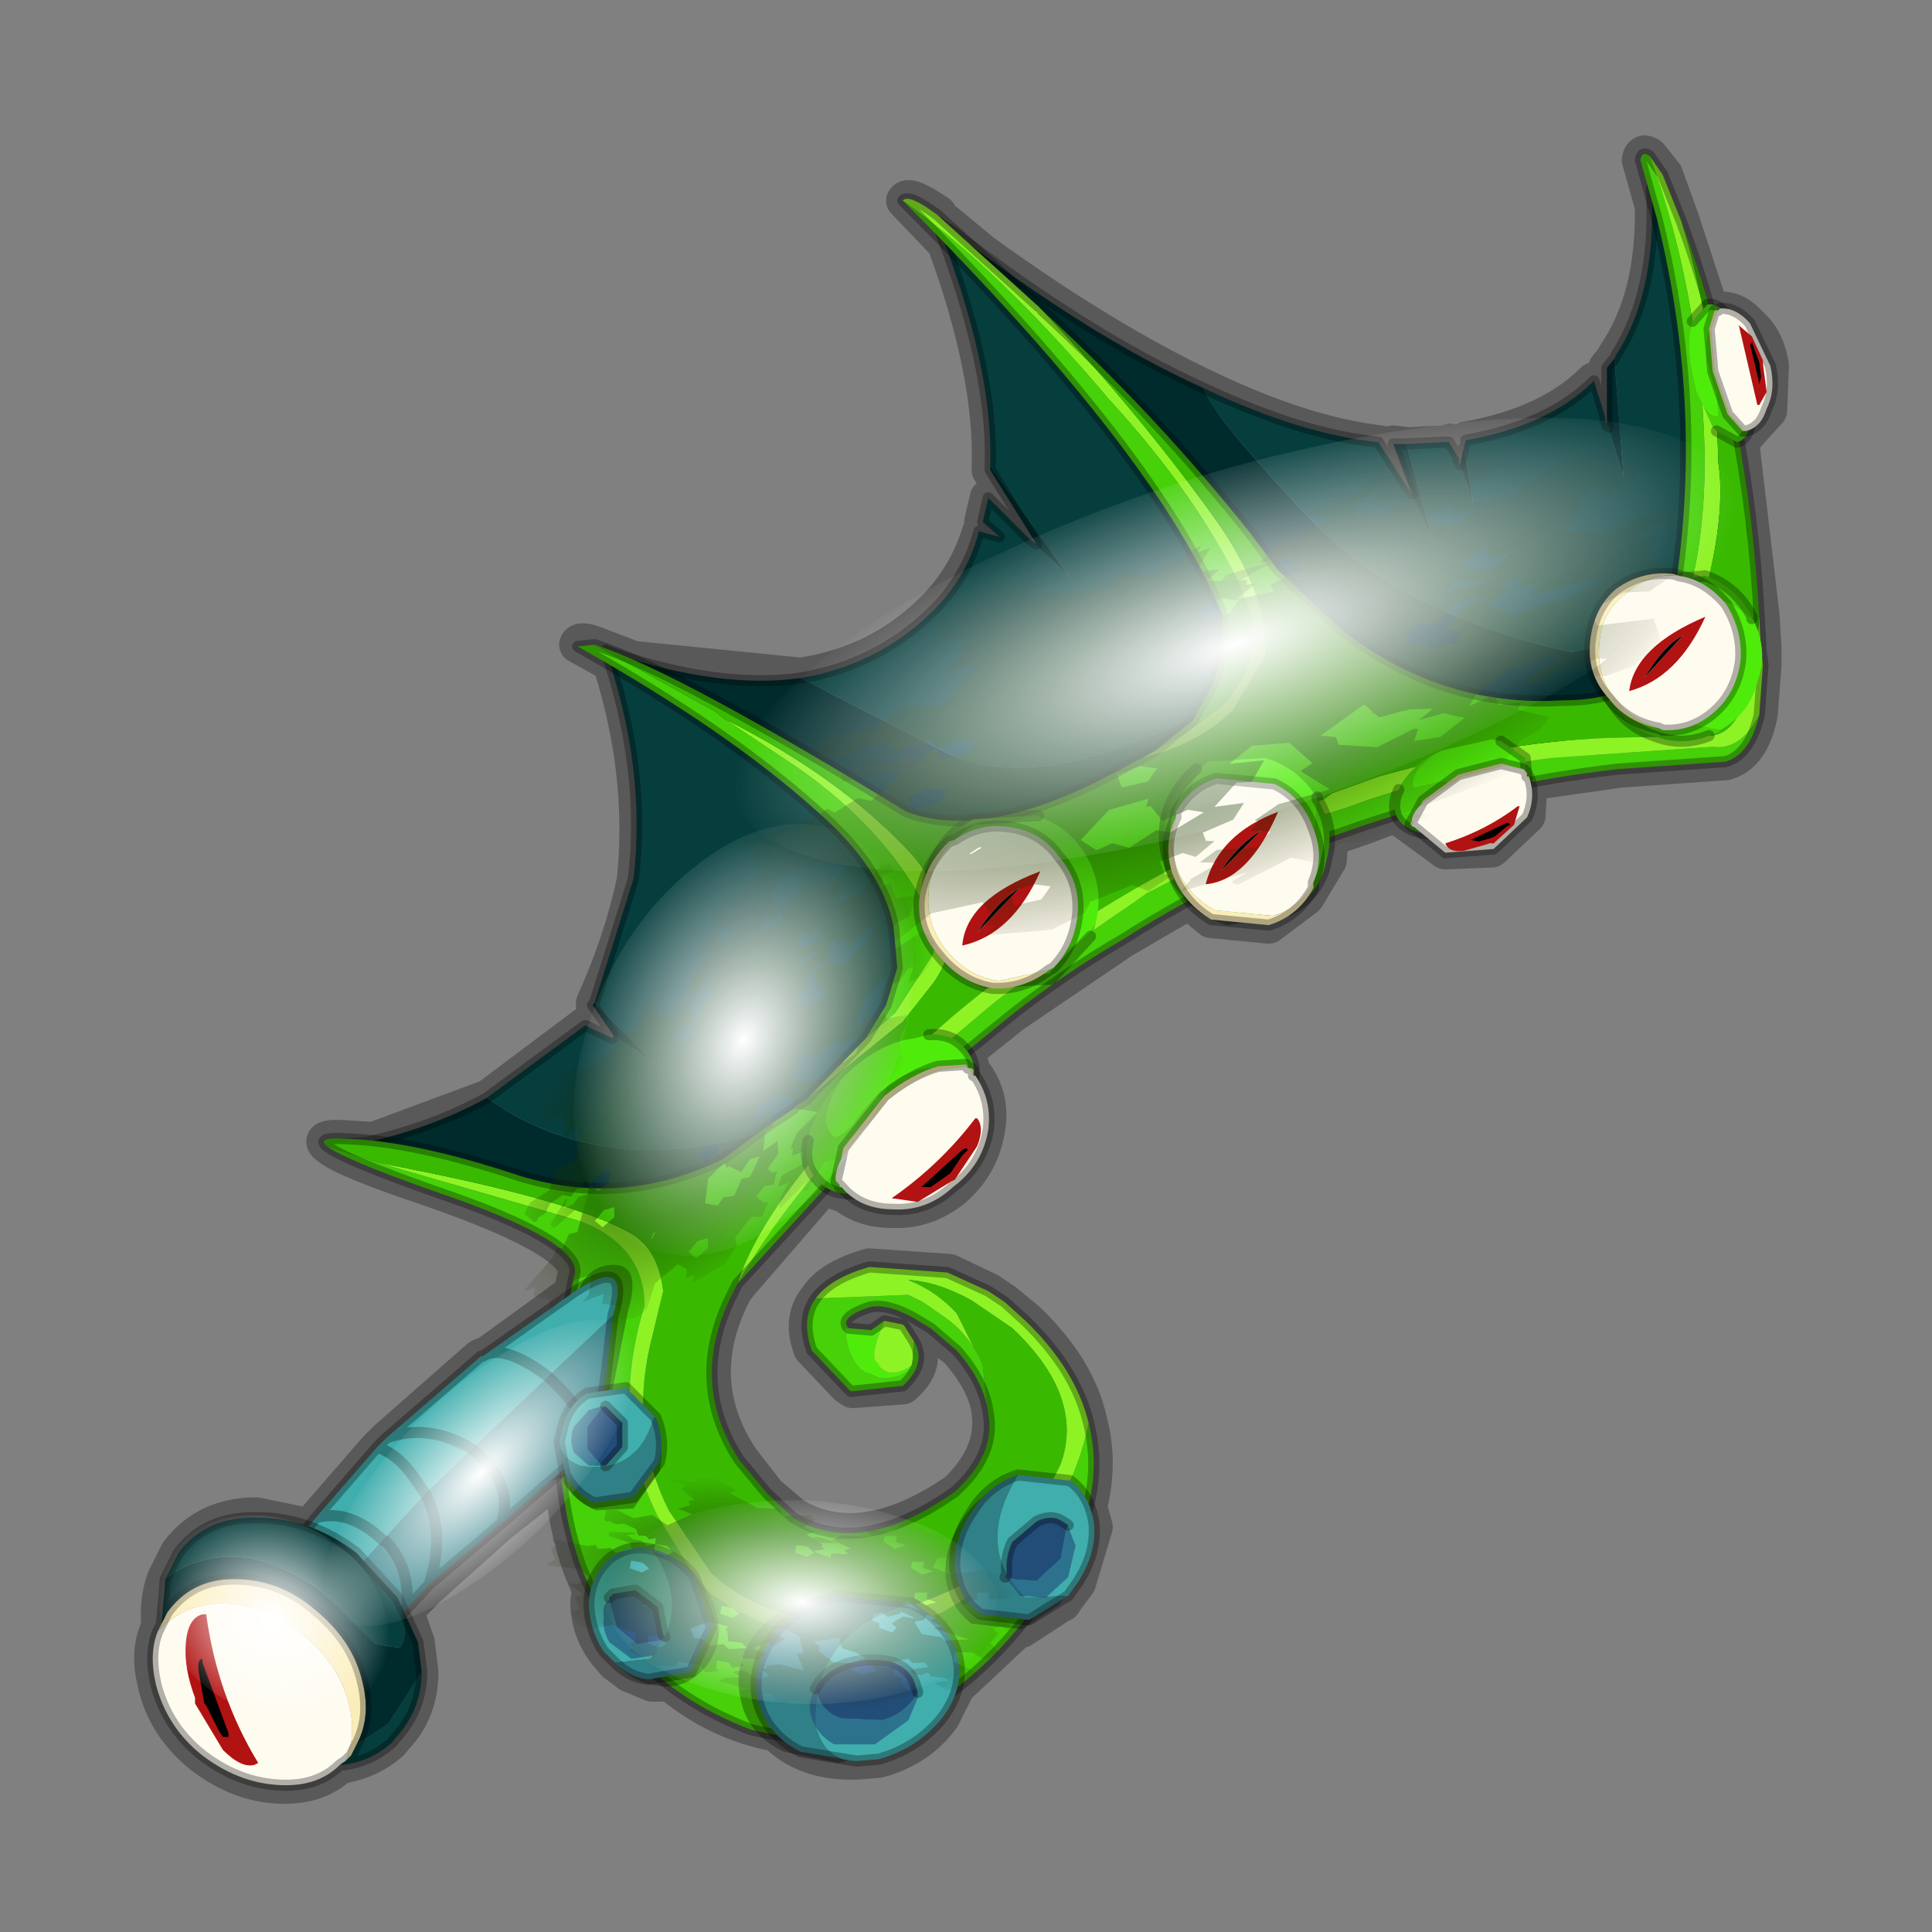 <?xml version="1.0" encoding="UTF-8" standalone="no"?>
<svg xmlns:xlink="http://www.w3.org/1999/xlink" height="520.0px" width="520.0px" xmlns="http://www.w3.org/2000/svg">
  <rect width="100%" height="100%" fill="#808080" stroke="none"/>
  <g transform="matrix(10.0, 0.0, 0.0, 10.0, 0.0, 0.0)">
    <use height="52.0" transform="matrix(1.0, 0.0, 0.0, 1.0, 0.0, 0.0)" width="52.0" xlink:href="#shape0"/>
    <use height="78.5" transform="matrix(0.334, -0.123, 0.045, 0.121, 18.346, 18.744)" width="75.15" xlink:href="#sprite0"/>
    <use height="78.5" transform="matrix(0.129, -0.155, 0.073, 0.06, 11.668, 32.777)" width="75.15" xlink:href="#sprite0"/>
    <use height="78.5" transform="matrix(0.166, 0.029, -0.012, 0.072, 15.199, 39.033)" width="75.15" xlink:href="#sprite0"/>
    <use height="136.85" transform="matrix(0.18, -0.06, 0.021, 0.064, 18.457, 17.421)" width="148.25" xlink:href="#sprite1"/>
    <use height="136.85" transform="matrix(0.044, -0.071, 0.045, 0.04, 13.673, 30.517)" width="148.25" xlink:href="#sprite1"/>
    <use height="136.85" transform="matrix(0.054, -0.051, 0.018, 0.027, 7.719, 41.574)" width="148.25" xlink:href="#sprite1"/>
    <use height="136.85" transform="matrix(0.072, 0.002, -0.003, 0.04, 16.445, 40.237)" width="148.25" xlink:href="#sprite1"/>
    <use height="136.85" transform="matrix(0.042, 0.008, -0.003, 0.039, 4.461, 40.271)" width="148.25" xlink:href="#sprite1"/>
  </g>
  <defs>
    <g id="shape0" transform="matrix(1.0, 0.0, 0.0, 1.0, 0.0, 0.0)">
      <path d="M52.0 0.0 L52.0 52.0 0.0 52.0 0.0 0.0 52.0 0.0" fill="#795fa9" fill-opacity="0.0" fill-rule="evenodd" stroke="none"/>
      <path d="M44.8 4.7 L45.25 5.95 46.0 8.25 46.35 8.35 Q46.75 8.35 47.1 8.75 47.55 9.15 47.65 9.85 L47.6 11.05 47.1 11.6 46.85 11.9 47.4 16.6 47.45 17.45 47.45 17.9 47.35 19.2 Q47.15 20.3 46.45 20.5 L43.6 20.7 41.15 21.05 41.1 21.95 40.15 22.85 38.9 22.9 38.15 22.35 37.6 21.95 37.6 21.9 36.8 22.2 35.8 22.55 35.75 23.15 35.15 24.15 34.15 24.9 32.6 24.75 32.0 24.25 30.2 25.3 27.25 27.3 26.0 28.3 26.2 28.95 26.25 28.95 Q26.7 29.6 26.55 30.4 26.4 31.35 25.65 32.0 24.9 32.6 24.0 32.55 23.25 32.55 22.75 32.15 L22.15 31.95 19.9 34.55 19.75 34.75 Q18.5 37.15 19.95 39.3 L20.65 40.2 21.35 40.8 Q23.2 41.9 25.75 40.15 26.8 39.15 26.65 38.0 26.55 37.2 25.75 36.3 L25.05 35.8 24.55 35.45 Q23.8 35.05 23.35 35.2 22.65 35.45 22.8 35.7 L22.85 35.75 23.5 35.8 23.75 35.55 24.3 35.7 24.35 35.7 24.6 36.05 Q25.0 36.7 24.3 37.3 L22.95 37.4 22.8 37.3 21.85 36.3 Q21.55 35.5 22.0 34.95 22.35 34.4 23.4 34.1 L25.55 34.25 26.6 34.75 27.05 35.05 27.65 35.55 Q29.0 36.85 29.3 38.25 29.6 39.35 29.3 40.55 L29.45 41.1 29.0 42.6 28.7 43.0 28.6 43.15 28.5 43.2 27.5 43.85 27.35 43.9 25.75 45.4 25.35 46.2 Q24.75 47.05 23.65 47.35 L23.05 47.4 22.9 47.4 Q21.65 47.4 20.9 46.65 19.3 46.35 18.05 45.3 L17.55 45.3 16.95 45.05 16.55 44.75 16.3 44.45 Q15.85 43.85 15.85 43.1 L15.9 42.8 15.65 42.2 Q15.25 41.1 15.15 39.8 L14.85 39.9 13.45 41.0 11.55 42.7 10.95 43.3 10.9 43.35 11.2 44.2 11.3 45.0 Q11.3 45.9 10.8 46.55 L10.5 46.9 Q10.0 47.35 9.25 47.5 L9.15 47.5 Q8.6 48.05 7.65 48.05 6.5 48.05 5.45 47.25 4.45 46.45 4.2 45.3 4.0 44.5 4.25 43.9 L4.3 43.7 Q4.25 43.05 4.45 42.5 L4.8 41.8 Q5.55 40.8 6.9 40.8 L8.35 41.1 8.5 40.9 10.15 39.0 10.4 38.75 12.9 36.55 13.0 36.5 13.0 36.55 15.2 34.95 15.4 34.8 15.5 34.35 Q15.8 33.45 11.65 32.0 9.25 31.2 8.85 30.85 8.5 30.6 9.3 30.65 L10.05 30.7 13.15 29.55 15.75 27.6 16.55 27.95 16.5 27.85 16.45 27.85 16.0 27.05 16.0 27.0 Q16.75 25.35 17.1 23.7 17.4 20.85 16.45 17.85 L15.55 17.35 Q15.6 17.2 16.0 17.35 L17.05 17.75 21.55 18.2 Q23.6 17.9 25.05 16.5 26.0 15.6 26.4 14.3 L26.9 14.4 26.45 14.05 26.6 13.4 27.9 14.6 26.65 12.65 26.65 12.6 Q26.75 10.1 25.45 6.55 L24.35 5.4 Q24.45 5.2 25.25 5.75 L25.3 5.85 26.45 6.8 Q29.7 9.15 32.45 10.45 35.05 11.7 37.15 11.95 L38.05 13.35 37.5 11.95 37.9 12.0 38.85 11.95 39.05 11.9 39.25 12.4 39.3 12.45 39.45 11.85 Q41.7 11.45 42.9 10.25 L43.2 11.25 43.3 11.45 43.25 9.9 43.45 9.65 43.5 9.55 Q44.55 8.0 44.5 5.55 L44.15 4.3 Q44.2 4.05 44.4 4.2 L44.8 4.7 Z" fill="none" stroke="#000000" stroke-linecap="round" stroke-linejoin="round" stroke-opacity="0.302" stroke-width="1.0"/>
      <path d="M43.3 11.5 L43.25 11.45 43.25 9.9 43.45 9.65 43.7 12.85 43.3 11.55 43.3 11.5 M46.55 16.65 Q46.3 18.45 45.25 19.0 L29.65 23.7 Q27.2 25.55 24.95 27.7 L25.95 24.0 16.55 17.6 Q19.4 18.55 21.55 18.25 L25.55 20.3 Q28.4 21.6 34.0 18.25 L32.45 13.35 25.6 6.2 Q29.3 9.05 32.4 10.45 32.6 11.15 35.2 13.9 37.7 16.55 42.3 17.55 L46.55 16.65 M23.3 29.25 Q21.65 30.85 20.1 32.6 18.4 33.85 16.55 33.3 L9.05 30.8 9.85 30.75 Q11.65 30.35 13.1 29.55 17.3 32.5 23.3 29.25 M16.5 27.85 L15.95 27.05 16.0 27.0 17.65 28.65 16.5 27.85 M27.7 14.5 L27.9 14.65 26.65 12.65 26.65 12.55 28.8 15.55 27.7 14.5 M38.0 13.3 L37.5 11.95 37.85 11.95 38.55 14.5 38.0 13.35 38.0 13.3 M39.25 12.4 L39.3 12.5 39.4 12.05 39.65 13.5 39.25 12.4" fill="#002b2c" fill-rule="evenodd" stroke="none"/>
      <path d="M39.45 11.85 Q41.7 11.45 42.9 10.25 L43.2 11.2 43.2 11.3 43.3 11.5 43.3 11.55 43.7 12.85 43.45 9.65 43.5 9.55 Q44.6 7.85 44.45 5.05 46.7 10.55 46.55 16.4 L46.55 16.65 42.3 17.55 Q37.7 16.55 35.2 13.9 32.6 11.15 32.4 10.45 35.05 11.7 37.1 11.9 L38.0 13.3 38.0 13.35 38.55 14.5 37.85 11.95 38.85 11.9 39.0 11.9 39.3 12.4 39.25 12.4 39.65 13.5 39.4 12.05 39.45 11.85 M24.95 27.7 L23.6 28.95 23.3 29.25 Q17.3 32.5 13.1 29.55 L15.75 27.6 16.5 27.95 16.5 27.85 17.65 28.65 16.0 27.0 17.05 23.65 Q17.4 20.7 16.3 17.5 L16.55 17.6 25.95 24.0 24.95 27.7 M21.55 18.25 Q23.6 17.9 25.05 16.5 26.0 15.6 26.35 14.3 L26.9 14.45 26.45 14.05 26.6 13.4 27.7 14.5 28.8 15.55 26.65 12.55 Q26.75 9.9 25.2 5.95 L25.6 6.2 32.45 13.35 34.0 18.25 Q28.4 21.6 25.55 20.3 L21.55 18.25" fill="#063e3d" fill-rule="evenodd" stroke="none"/>
      <path d="M39.45 11.85 Q41.7 11.45 42.9 10.25 L43.2 11.2 M43.2 11.3 L43.3 11.5 43.25 11.45 43.25 9.9 43.45 9.65 M43.5 9.55 Q44.6 7.85 44.45 5.05 46.7 10.55 46.55 16.4 L46.55 16.65 Q46.3 18.45 45.25 19.0 L29.65 23.7 Q27.2 25.55 24.95 27.7 L23.6 28.95 23.3 29.25 Q21.65 30.85 20.1 32.6 18.4 33.85 16.55 33.3 L9.05 30.8 9.85 30.75 Q11.65 30.35 13.1 29.55 L15.75 27.6 16.5 27.95 16.5 27.85 15.95 27.05 16.0 27.0 17.05 23.65 Q17.4 20.7 16.3 17.5 L16.55 17.6 Q19.4 18.55 21.55 18.25 23.6 17.9 25.05 16.5 26.0 15.6 26.35 14.3 L26.9 14.45 26.45 14.05 26.6 13.4 27.7 14.5 27.9 14.65 26.65 12.65 26.65 12.55 Q26.75 9.9 25.2 5.95 L25.6 6.2 Q29.3 9.05 32.4 10.45 35.05 11.7 37.1 11.9 L38.0 13.3 37.5 11.95 37.85 11.95 38.85 11.9 39.0 11.9 39.3 12.4 39.25 12.4 39.3 12.5 39.4 12.05" fill="none" stroke="#000000" stroke-linecap="round" stroke-linejoin="round" stroke-opacity="0.302" stroke-width="0.3"/>
      <path d="M16.0 17.35 L19.25 19.15 19.5 19.35 21.45 20.65 Q23.9 22.35 25.0 24.6 25.3 25.1 25.1 25.7 L24.1 27.25 23.3 27.95 23.85 27.05 24.15 26.05 24.05 24.95 Q23.75 23.35 21.95 21.8 19.55 19.65 15.55 17.4 L16.0 17.35 M8.8 30.85 L10.2 31.3 15.55 32.85 Q17.35 33.5 17.35 35.15 16.4 38.2 17.7 40.8 L18.75 42.5 18.9 42.7 Q21.5 44.9 25.35 43.4 28.65 41.55 29.3 38.3 29.75 40.05 28.75 41.9 25.2 47.8 20.2 46.55 18.25 45.8 17.1 44.5 16.15 43.5 15.65 42.2 15.1 40.7 15.05 38.85 15.0 36.6 15.45 34.35 15.8 33.45 11.65 32.05 9.25 31.2 8.8 30.85 M26.45 36.75 L26.6 38.05 Q26.5 37.2 25.75 36.35 L25.05 35.75 24.55 35.45 Q23.8 35.05 23.35 35.2 22.65 35.45 22.8 35.7 L22.85 35.75 22.75 35.75 Q22.8 36.6 23.3 36.95 L23.35 36.95 23.7 37.1 Q24.35 37.1 24.55 36.75 L24.6 36.1 Q24.95 36.7 24.3 37.3 L22.9 37.45 22.8 37.35 21.85 36.35 Q21.55 35.5 21.95 34.95 L24.45 34.85 24.85 35.05 25.5 35.5 Q26.15 36.0 26.45 36.75 M47.35 19.25 Q47.1 20.3 46.45 20.5 L43.55 20.7 Q40.05 21.1 36.75 22.2 L35.45 22.65 Q32.7 23.7 30.2 25.3 28.65 26.2 27.25 27.3 L25.65 28.6 23.25 30.85 19.85 34.55 Q21.7 31.35 25.25 28.25 L26.8 26.95 Q28.5 25.65 30.5 24.3 L30.85 24.05 Q33.2 22.8 35.55 21.95 L36.2 21.75 Q38.95 20.75 41.75 20.4 L46.1 20.1 Q46.85 20.2 47.35 19.25 M44.75 17.5 L44.95 16.65 Q45.95 11.35 44.6 5.9 L44.15 4.3 Q44.2 4.05 44.4 4.2 45.35 6.75 45.7 9.7 46.0 12.2 45.8 14.05 45.65 15.65 45.15 16.75 L44.75 17.5 M24.3 5.4 Q26.9 7.25 29.85 10.75 32.1 13.2 33.3 15.6 L33.6 16.35 Q34.05 17.7 32.95 18.95 L31.95 19.7 31.1 20.2 32.1 19.4 32.55 18.6 Q33.0 17.75 32.9 16.65 L32.9 16.55 Q31.2 12.3 24.3 5.4" fill="#46d109" fill-rule="evenodd" stroke="none"/>
      <path d="M24.55 36.75 Q24.35 37.1 23.7 37.1 L23.35 36.95 23.3 36.95 Q22.8 36.6 22.75 35.75 L22.85 35.75 23.45 35.8 23.8 35.55 Q23.35 36.6 23.65 36.7 L23.65 36.75 Q23.95 37.15 24.55 36.75" fill="#4fec0b" fill-rule="evenodd" stroke="none"/>
      <path d="M45.25 5.95 Q46.15 8.8 46.25 12.45 46.5 14.1 45.6 17.0 L45.55 17.05 Q44.95 18.2 44.05 18.35 L44.5 17.95 44.75 17.5 45.15 16.75 Q45.65 15.65 45.8 14.05 46.0 12.2 45.7 9.7 45.35 6.75 44.4 4.2 L44.75 4.7 45.25 5.95 M28.05 8.35 Q30.7 11.15 32.8 14.1 34.2 16.15 34.05 17.65 L33.2 19.1 Q32.25 20.05 30.75 20.4 L31.1 20.2 31.95 19.7 32.95 18.95 Q34.05 17.7 33.6 16.35 L33.3 15.6 Q32.1 13.2 29.85 10.75 26.9 7.25 24.3 5.4 24.45 5.2 25.25 5.8 L25.3 5.85 27.95 8.25 28.05 8.35 M19.5 19.35 Q22.6 20.9 24.55 23.0 26.25 25.05 25.05 26.55 L24.3 27.5 21.7 29.6 23.3 27.95 24.1 27.25 25.1 25.7 Q25.3 25.1 25.0 24.6 23.9 22.35 21.45 20.65 L19.5 19.35 M10.2 31.3 Q15.25 32.25 16.9 33.15 17.7 33.55 17.85 34.75 L17.5 36.2 Q16.95 38.55 18.0 40.65 L19.15 42.35 Q21.75 44.65 25.8 42.7 27.8 41.05 28.55 39.4 29.2 37.6 27.25 35.75 L26.15 35.0 Q25.25 34.5 24.45 34.45 25.2 34.75 25.75 35.35 L26.45 36.75 Q26.15 36.0 25.5 35.5 L24.85 35.05 24.45 34.85 21.95 34.95 Q22.35 34.4 23.4 34.1 L25.5 34.25 26.6 34.75 27.05 35.05 27.6 35.55 Q28.95 36.85 29.3 38.3 28.65 41.55 25.35 43.4 21.5 44.9 18.9 42.7 L18.75 42.5 17.7 40.8 Q16.4 38.2 17.35 35.15 17.35 33.5 15.55 32.85 L10.2 31.3 M19.85 34.55 Q20.6 32.1 24.9 28.0 L25.7 27.3 Q30.15 23.6 35.65 21.5 L35.85 21.35 37.1 20.9 Q40.65 19.9 43.65 19.85 L46.05 19.8 Q46.9 19.75 47.25 17.8 L47.35 16.6 47.4 17.5 47.45 17.9 47.35 19.25 Q46.85 20.2 46.1 20.1 L41.75 20.4 Q38.95 20.75 36.2 21.75 L35.55 21.95 Q33.2 22.8 30.85 24.05 L30.5 24.3 Q28.5 25.65 26.8 26.95 L25.25 28.25 Q21.7 31.35 19.85 34.55 M24.6 36.1 L24.55 36.75 Q23.95 37.15 23.65 36.75 L23.65 36.7 Q23.35 36.6 23.8 35.55 L24.3 35.65 24.35 35.7 24.6 36.1" fill="#8df325" fill-rule="evenodd" stroke="none"/>
      <path d="M45.25 5.95 Q46.2 8.5 46.7 11.3 47.2 13.85 47.35 16.6 L47.25 17.8 Q46.9 19.75 46.05 19.8 L43.65 19.85 Q40.65 19.9 37.1 20.9 L35.85 21.35 35.65 21.5 Q30.15 23.6 25.7 27.3 L24.9 28.0 Q20.6 32.1 19.85 34.55 L19.75 34.75 Q18.5 37.15 19.9 39.3 L20.65 40.2 21.35 40.85 Q23.15 41.95 25.7 40.15 26.8 39.15 26.6 38.05 L26.45 36.75 25.75 35.35 Q25.2 34.75 24.45 34.45 25.25 34.5 26.15 35.0 L27.25 35.75 Q29.2 37.6 28.55 39.4 27.8 41.05 25.8 42.7 21.75 44.65 19.15 42.35 L18.0 40.65 Q16.95 38.55 17.5 36.2 L17.85 34.75 Q17.7 33.55 16.9 33.15 15.25 32.25 10.2 31.3 L8.8 30.85 Q8.5 30.6 9.3 30.65 11.15 30.7 14.0 31.65 16.8 32.5 19.45 31.2 L20.75 30.25 21.35 29.85 21.45 29.75 21.7 29.6 24.3 27.5 25.05 26.55 Q26.25 25.05 24.55 23.0 22.6 20.9 19.5 19.35 L19.25 19.15 16.0 17.35 Q18.2 18.05 24.4 21.85 26.65 22.7 30.45 20.55 L30.75 20.4 Q32.25 20.05 33.2 19.1 L34.05 17.65 Q34.2 16.15 32.8 14.1 30.7 11.15 28.05 8.35 31.15 11.2 33.65 14.35 L34.4 15.35 36.1 16.95 Q38.8 19.05 42.05 18.85 43.35 18.85 44.05 18.35 44.95 18.2 45.55 17.05 L45.6 17.0 Q46.5 14.1 46.25 12.45 46.15 8.8 45.25 5.95" fill="#39ba01" fill-rule="evenodd" stroke="none"/>
      <path d="M47.35 16.6 Q47.2 13.85 46.7 11.3 46.2 8.5 45.25 5.95 M44.05 18.35 Q43.35 18.85 42.05 18.85 38.8 19.05 36.1 16.95 L34.4 15.35 33.65 14.35 Q31.15 11.2 28.05 8.35 M30.75 20.4 L30.45 20.55 Q26.65 22.7 24.4 21.85 18.2 18.05 16.0 17.35 L15.55 17.4 Q19.55 19.65 21.95 21.8 23.75 23.35 24.05 24.95 L24.15 26.05 23.85 27.05 23.3 27.95 21.7 29.6 21.45 29.75 M21.35 29.85 L20.75 30.25 19.45 31.2 Q16.8 32.5 14.0 31.65 11.15 30.7 9.3 30.65 8.5 30.6 8.8 30.85 M26.6 38.05 Q26.8 39.15 25.7 40.15 23.15 41.95 21.35 40.85 L20.65 40.2 19.9 39.3 Q18.5 37.15 19.75 34.75 L19.85 34.55 M47.35 16.6 L47.4 17.5 47.45 17.9 47.35 19.25 Q47.1 20.3 46.45 20.5 L43.55 20.7 Q40.05 21.1 36.75 22.2 L35.45 22.65 Q32.7 23.7 30.2 25.3 28.65 26.2 27.25 27.3 L25.65 28.6 23.25 30.85 19.85 34.55 M44.75 17.5 L44.95 16.65 Q45.95 11.35 44.6 5.9 L44.15 4.3 Q44.2 4.05 44.4 4.2 L44.75 4.7 45.25 5.95 M44.05 18.35 L44.5 17.95 44.75 17.5 M24.3 5.4 Q24.45 5.2 25.25 5.8 L25.3 5.85 27.95 8.25 M31.1 20.2 L30.75 20.4 M31.1 20.2 L32.1 19.4 32.55 18.6 Q33.0 17.75 32.9 16.65 L32.9 16.55 Q31.2 12.3 24.3 5.4 M29.3 38.3 Q28.95 36.85 27.6 35.55 L27.05 35.05 26.6 34.75 25.5 34.25 23.4 34.1 Q22.35 34.4 21.95 34.95 21.55 35.5 21.85 36.35 L22.8 37.35 22.9 37.45 24.3 37.3 Q24.95 36.7 24.6 36.1 M29.3 38.3 Q29.75 40.05 28.75 41.9 25.2 47.8 20.2 46.55 18.25 45.8 17.1 44.5 16.15 43.5 15.65 42.2 15.1 40.7 15.05 38.85 15.0 36.6 15.45 34.35 15.8 33.45 11.65 32.05 9.25 31.2 8.8 30.85 M22.85 35.75 L22.8 35.7 Q22.65 35.45 23.35 35.2 23.8 35.05 24.55 35.45 L25.05 35.75 25.75 36.35 Q26.5 37.2 26.6 38.05 M22.85 35.75 L23.45 35.8 23.8 35.55 24.3 35.65 24.35 35.7 24.6 36.1" fill="none" stroke="#000000" stroke-linecap="round" stroke-linejoin="round" stroke-opacity="0.302" stroke-width="0.3"/>
      <path d="M28.5 43.2 L28.8 42.8 Q29.25 42.1 29.2 41.25 29.1 40.45 28.55 40.1 27.95 39.65 27.15 39.95 L27.15 39.9 Q26.4 40.15 25.9 40.9 25.4 41.65 25.45 42.45 25.55 43.25 26.15 43.7 L27.5 43.85 28.5 43.2" fill="#000000" fill-opacity="0.302" fill-rule="evenodd" stroke="none"/>
      <path d="M28.75 42.95 L29.0 42.6 Q29.5 41.85 29.45 41.05 29.35 40.25 28.8 39.85 L27.4 39.7 Q26.2 41.65 27.6 43.0 L28.75 42.95" fill="#40aead" fill-rule="evenodd" stroke="none"/>
      <path d="M27.4 39.7 Q26.6 39.95 26.15 40.7 25.65 41.45 25.7 42.2 25.8 43.05 26.4 43.45 L27.7 43.6 28.75 42.95 27.6 43.0 Q26.2 41.65 27.4 39.7" fill="#308087" fill-rule="evenodd" stroke="none"/>
      <path d="M27.4 39.7 Q26.6 39.95 26.15 40.7 25.65 41.45 25.7 42.2 25.8 43.05 26.4 43.45 L27.7 43.6 28.75 42.95 29.0 42.6 Q29.5 41.85 29.45 41.05 29.35 40.25 28.8 39.85 L27.4 39.7 Z" fill="none" stroke="#000000" stroke-linecap="round" stroke-linejoin="round" stroke-opacity="0.302" stroke-width="0.3"/>
      <path d="M28.75 41.1 L28.7 41.15 28.75 41.05 28.75 41.1" fill="#473d16" fill-opacity="0.651" fill-rule="evenodd" stroke="none"/>
      <path d="M28.75 41.05 L28.7 41.15 28.55 41.95 27.9 42.55 27.2 42.5 27.05 42.45 27.1 42.35 Q27.05 41.9 27.25 41.5 L27.9 40.95 Q28.3 40.75 28.6 40.95 L28.75 41.05" fill="#224d79" fill-rule="evenodd" stroke="none"/>
      <path d="M28.7 41.15 L28.75 41.1 28.95 41.6 28.75 42.45 28.15 43.0 27.45 42.95 27.05 42.45 27.2 42.5 27.9 42.55 28.55 41.95 28.7 41.15" fill="#224d79" fill-opacity="0.624" fill-rule="evenodd" stroke="none"/>
      <path d="M28.75 41.05 L28.6 40.95 Q28.3 40.75 27.9 40.95 L27.25 41.5 Q27.05 41.9 27.1 42.35 L27.05 42.45" fill="none" stroke="#000000" stroke-linecap="round" stroke-linejoin="round" stroke-opacity="0.302" stroke-width="0.3"/>
      <path d="M22.55 47.45 L23.2 47.3 Q24.25 47.1 24.9 46.2 25.5 45.4 25.3 44.5 25.05 43.6 24.15 43.15 L24.1 43.15 22.05 42.95 Q20.95 43.2 20.3 44.0 19.7 44.85 19.95 45.8 20.15 46.7 21.1 47.15 L22.55 47.45" fill="#000000" fill-opacity="0.302" fill-rule="evenodd" stroke="none"/>
      <path d="M23.05 47.4 L23.65 47.35 Q24.7 47.05 25.35 46.25 26.0 45.4 25.75 44.5 25.5 43.65 24.55 43.15 21.85 43.9 21.95 46.45 22.2 47.4 23.05 47.4" fill="#40aead" fill-rule="evenodd" stroke="none"/>
      <path d="M24.55 43.15 L22.55 42.95 Q21.4 43.25 20.8 44.05 20.2 44.9 20.4 45.8 20.65 46.7 21.55 47.15 L23.05 47.4 Q22.2 47.4 21.95 46.45 21.85 43.9 24.55 43.15" fill="#308087" fill-rule="evenodd" stroke="none"/>
      <path d="M24.55 43.15 L22.55 42.95 Q21.4 43.25 20.8 44.05 20.2 44.9 20.4 45.8 20.65 46.7 21.55 47.15 L23.05 47.4 23.65 47.35 Q24.7 47.05 25.35 46.25 26.0 45.4 25.75 44.5 25.5 43.65 24.55 43.15 Z" fill="none" stroke="#000000" stroke-linecap="round" stroke-linejoin="round" stroke-opacity="0.302" stroke-width="0.3"/>
      <path d="M24.7 45.7 L24.65 45.65 24.7 45.55 24.7 45.7" fill="#473d16" fill-opacity="0.651" fill-rule="evenodd" stroke="none"/>
      <path d="M24.7 45.55 L24.65 45.65 Q24.3 46.15 23.75 46.3 L22.65 46.25 Q22.15 46.1 22.0 45.6 L21.95 45.45 22.0 45.35 Q22.3 44.9 22.9 44.75 23.5 44.6 24.05 44.75 24.55 44.95 24.65 45.4 L24.7 45.55" fill="#224d79" fill-rule="evenodd" stroke="none"/>
      <path d="M24.65 45.65 L24.7 45.7 24.45 46.3 23.55 46.95 22.45 46.95 Q22.0 46.7 21.85 46.25 21.7 45.85 21.95 45.45 L22.0 45.6 Q22.15 46.1 22.65 46.25 L23.75 46.3 Q24.3 46.15 24.65 45.65" fill="#224d79" fill-opacity="0.624" fill-rule="evenodd" stroke="none"/>
      <path d="M24.7 45.55 L24.65 45.4 Q24.55 44.95 24.05 44.75 23.5 44.6 22.9 44.75 22.3 44.9 22.0 45.35 L21.95 45.45" fill="none" stroke="#000000" stroke-linecap="round" stroke-linejoin="round" stroke-opacity="0.302" stroke-width="0.3"/>
      <path d="M16.7 44.9 L16.5 44.6 Q16.05 44.0 16.05 43.25 16.1 42.55 16.6 42.1 17.1 41.7 17.75 41.85 L17.75 41.8 Q18.45 41.95 18.9 42.6 19.35 43.2 19.35 43.95 19.3 44.65 18.75 45.1 18.25 45.5 17.6 45.35 17.15 45.3 16.7 44.9" fill="#000000" fill-opacity="0.302" fill-rule="evenodd" stroke="none"/>
      <path d="M16.55 44.75 L16.25 44.45 Q15.85 43.85 15.85 43.1 15.9 42.4 16.4 41.95 16.9 41.55 17.55 41.7 18.65 43.3 17.5 44.65 L16.55 44.75" fill="#40aead" fill-rule="evenodd" stroke="none"/>
      <path d="M17.55 41.7 Q18.25 41.85 18.7 42.45 L19.15 43.8 18.6 45.0 17.45 45.2 Q16.95 45.15 16.55 44.75 L17.5 44.65 Q18.65 43.3 17.55 41.7" fill="#308087" fill-rule="evenodd" stroke="none"/>
      <path d="M17.55 41.7 Q18.25 41.85 18.7 42.45 L19.15 43.8 18.6 45.0 17.45 45.2 Q16.95 45.15 16.55 44.75 L16.25 44.45 Q15.85 43.85 15.85 43.1 15.9 42.4 16.4 41.95 16.9 41.55 17.55 41.7 Z" fill="none" stroke="#000000" stroke-linecap="round" stroke-linejoin="round" stroke-opacity="0.302" stroke-width="0.3"/>
      <path d="M16.4 43.0 L16.4 43.05 16.4 43.0" fill="#473d16" fill-opacity="0.651" fill-rule="evenodd" stroke="none"/>
      <path d="M16.4 43.0 L16.4 43.05 16.6 43.8 17.15 44.25 17.8 44.15 17.9 44.05 17.85 44.0 17.7 43.25 17.1 42.8 16.5 42.9 16.4 43.0" fill="#224d79" fill-rule="evenodd" stroke="none"/>
      <path d="M17.9 44.05 L17.8 44.15 17.15 44.25 16.6 43.8 16.4 43.05 Q16.2 43.2 16.25 43.5 16.2 43.85 16.4 44.2 L17.0 44.65 17.6 44.55 17.9 44.05" fill="#224d79" fill-opacity="0.624" fill-rule="evenodd" stroke="none"/>
      <path d="M16.4 43.0 L16.5 42.9 17.1 42.8 17.7 43.25 17.85 44.0 17.9 44.05" fill="none" stroke="#000000" stroke-linecap="round" stroke-linejoin="round" stroke-opacity="0.302" stroke-width="0.3"/>
      <path d="M27.95 21.95 Q27.35 22.0 26.85 22.35 26.75 24.35 28.4 25.6 29.1 25.55 29.5 24.8 L29.45 25.0 29.35 25.2 28.3 26.35 26.55 26.45 Q25.6 26.1 25.2 25.25 24.75 24.4 25.05 23.45 25.35 22.5 26.2 22.05 L27.95 21.95" fill="#46d109" fill-rule="evenodd" stroke="none"/>
      <path d="M29.5 24.8 Q29.1 25.55 28.4 25.6 26.75 24.35 26.85 22.35 27.35 22.0 27.95 21.95 L28.0 22.0 Q28.85 22.3 29.3 23.15 29.7 23.95 29.5 24.8" fill="#4fec0b" fill-rule="evenodd" stroke="none"/>
      <path d="M27.95 21.95 L26.2 22.05 Q25.35 22.5 25.05 23.45 24.75 24.4 25.2 25.25 25.6 26.1 26.55 26.45 L28.3 26.35 29.35 25.2" fill="none" stroke="#000000" stroke-linecap="round" stroke-linejoin="round" stroke-opacity="0.302" stroke-width="0.3"/>
      <path d="M25.7 22.6 Q25.1 23.1 25.0 23.95 24.9 24.85 25.45 25.55 26.05 26.3 26.9 26.4 L28.25 26.1 Q27.55 26.65 26.7 26.6 25.85 26.45 25.25 25.7 24.65 25.0 24.75 24.15 24.9 23.25 25.55 22.65 L25.7 22.6" fill="#fbedb7" fill-rule="evenodd" stroke="none"/>
      <path d="M25.7 22.6 Q26.35 22.15 27.1 22.25 28.0 22.35 28.5 23.05 29.1 23.75 29.0 24.65 28.9 25.5 28.35 26.05 L28.25 26.1 26.9 26.4 Q26.05 26.3 25.45 25.55 24.9 24.85 25.0 23.95 25.1 23.1 25.7 22.6" fill="#fefbef" fill-rule="evenodd" stroke="none"/>
      <path d="M28.25 26.1 L28.35 26.05 Q28.9 25.5 29.0 24.65 29.1 23.75 28.5 23.05 28.0 22.35 27.1 22.25 26.35 22.15 25.7 22.6 M28.25 26.1 Q27.55 26.65 26.7 26.6 25.85 26.45 25.25 25.7 24.65 25.0 24.75 24.15 24.9 23.25 25.55 22.65 L25.7 22.6" fill="none" stroke="#000000" stroke-linecap="round" stroke-linejoin="round" stroke-opacity="0.302" stroke-width="0.3"/>
      <path d="M28.0 23.45 Q26.0 24.2 25.9 25.45 27.25 25.15 28.0 23.45 M26.3 25.1 Q26.85 24.25 27.45 23.9 L26.3 25.1" fill="#b11212" fill-rule="evenodd" stroke="none"/>
      <path d="M26.3 25.1 L27.45 23.9 Q26.85 24.25 26.3 25.1" fill="#000000" fill-rule="evenodd" stroke="none"/>
      <path d="M32.5 20.5 L32.4 20.6 32.2 20.7 Q31.6 21.2 31.4 21.95 31.2 22.85 31.65 23.65 32.15 24.5 33.05 24.75 L34.7 24.5 Q35.55 24.05 35.7 23.15 35.95 22.3 35.45 21.5 L35.45 21.45 35.35 22.6 Q33.55 23.0 32.05 21.65 31.95 21.05 32.5 20.5" fill="#46d109" fill-rule="evenodd" stroke="none"/>
      <path d="M35.45 21.45 L35.4 21.4 Q34.9 20.65 34.05 20.4 L32.5 20.5 Q31.95 21.05 32.05 21.65 33.55 23.0 35.35 22.6 L35.45 21.45" fill="#4fec0b" fill-rule="evenodd" stroke="none"/>
      <path d="M32.2 20.7 Q31.6 21.2 31.4 21.95 31.2 22.85 31.65 23.65 32.15 24.5 33.05 24.75 L34.7 24.5 Q35.55 24.05 35.7 23.15 35.95 22.3 35.45 21.5 L35.45 21.45" fill="none" stroke="#000000" stroke-linecap="round" stroke-linejoin="round" stroke-opacity="0.302" stroke-width="0.3"/>
      <path d="M35.35 23.75 Q35.0 24.45 34.25 24.65 L32.7 24.5 Q31.95 24.1 31.65 23.3 31.45 22.65 31.65 22.0 31.3 22.7 31.55 23.5 31.85 24.3 32.6 24.75 L34.15 24.9 Q34.95 24.65 35.35 23.9 L35.35 23.75" fill="#fbedb7" fill-rule="evenodd" stroke="none"/>
      <path d="M35.35 23.75 Q35.65 23.05 35.35 22.3 35.05 21.45 34.3 21.1 L32.75 20.95 Q32.05 21.15 31.65 21.85 L31.65 22.0 Q31.45 22.65 31.65 23.3 31.95 24.1 32.7 24.5 L34.25 24.65 Q35.0 24.45 35.35 23.75" fill="#fefbef" fill-rule="evenodd" stroke="none"/>
      <path d="M31.65 22.0 L31.65 21.85 Q32.05 21.15 32.75 20.95 L34.3 21.1 Q35.05 21.45 35.35 22.3 35.65 23.05 35.35 23.75 M31.65 22.0 Q31.3 22.7 31.55 23.5 31.85 24.3 32.6 24.75 L34.15 24.9 Q34.95 24.65 35.35 23.9 L35.35 23.75" fill="none" stroke="#000000" stroke-linecap="round" stroke-linejoin="round" stroke-opacity="0.302" stroke-width="0.3"/>
      <path d="M32.85 23.45 L33.95 22.35 Q33.35 22.7 32.85 23.45 M34.4 21.85 Q33.6 23.7 32.45 23.8 32.8 22.45 34.4 21.85" fill="#b11212" fill-rule="evenodd" stroke="none"/>
      <path d="M32.85 23.45 Q33.35 22.7 33.95 22.35 L32.85 23.45" fill="#000000" fill-rule="evenodd" stroke="none"/>
      <path d="M38.6 20.3 Q38.05 20.6 37.75 21.05 L37.65 21.25 Q37.45 21.65 37.6 22.0 37.85 22.4 38.5 22.45 39.2 22.5 39.85 22.15 L40.95 21.3 41.1 21.0 38.7 21.05 38.05 21.2 Q37.95 20.8 38.6 20.3" fill="#46d109" fill-rule="evenodd" stroke="none"/>
      <path d="M40.4 19.95 L40.15 19.9 38.8 20.2 38.6 20.3 Q37.95 20.8 38.05 21.2 L38.7 21.05 41.1 21.0 41.05 20.4 40.4 19.95" fill="#4fec0b" fill-rule="evenodd" stroke="none"/>
      <path d="M37.65 21.25 Q37.45 21.65 37.6 22.0 37.85 22.4 38.5 22.45 39.2 22.5 39.85 22.15 L40.95 21.3 41.1 21.0 41.05 20.4 40.4 19.95" fill="none" stroke="#000000" stroke-linecap="round" stroke-linejoin="round" stroke-opacity="0.302" stroke-width="0.3"/>
      <path d="M38.0 22.2 L38.05 22.15 38.0 22.2" fill="#be770e" fill-rule="evenodd" stroke="none"/>
      <path d="M38.05 22.15 L38.0 22.1 Q38.0 21.9 38.3 21.6 L39.35 20.9 40.5 20.6 41.0 20.7 41.05 20.75 41.1 20.9 41.1 20.8 41.05 20.75 41.0 20.7 40.4 20.55 39.25 20.85 38.3 21.55 38.0 22.1 37.95 22.2 38.0 22.2 38.05 22.15" fill="#fbedb7" fill-rule="evenodd" stroke="none"/>
      <path d="M41.1 20.9 L41.05 20.75 41.0 20.7 40.5 20.6 39.35 20.9 38.3 21.6 Q38.0 21.9 38.0 22.1 L38.05 22.15 38.0 22.2 38.0 22.25 38.05 22.25 38.9 22.95 40.2 22.85 41.1 22.0 Q41.35 21.45 41.15 20.9 L41.1 20.9" fill="#fefbef" fill-rule="evenodd" stroke="none"/>
      <path d="M41.1 20.9 L41.15 20.9 Q41.35 21.45 41.1 22.0 L40.2 22.85 38.9 22.95 38.05 22.25 38.0 22.25 38.0 22.2 37.95 22.2 38.0 22.1 38.3 21.55 39.25 20.85 40.4 20.55 41.0 20.7 41.05 20.75 41.1 20.8 41.1 20.9 Z" fill="none" stroke="#000000" stroke-linecap="round" stroke-linejoin="round" stroke-opacity="0.302" stroke-width="0.3"/>
      <path d="M40.9 21.7 L40.85 21.7 Q40.0 22.35 38.9 22.7 39.0 22.95 39.4 22.9 L40.1 22.7 40.2 22.7 40.75 22.2 40.9 21.7" fill="#b11212" fill-rule="evenodd" stroke="none"/>
      <path d="M40.6 22.15 L40.55 22.15 39.6 22.6 39.55 22.6 39.8 22.65 40.15 22.55 40.25 22.5 40.55 22.25 40.65 22.2 40.6 22.15" fill="#000000" fill-rule="evenodd" stroke="none"/>
      <path d="M22.65 29.05 Q22.05 29.7 21.8 30.45 L21.75 30.7 Q21.6 31.35 22.0 31.75 22.4 32.25 23.3 32.1 L25.0 31.15 26.1 29.6 26.2 29.05 Q24.55 28.1 23.1 30.05 22.55 30.8 22.35 30.5 22.0 30.05 22.65 29.05" fill="#46d109" fill-rule="evenodd" stroke="none"/>
      <path d="M25.0 27.85 L24.6 27.95 Q23.75 28.05 22.9 28.8 L22.65 29.05 Q22.0 30.05 22.35 30.5 22.55 30.8 23.1 30.05 24.55 28.1 26.2 29.05 26.3 28.55 25.95 28.2 25.6 27.8 25.0 27.85" fill="#4fec0b" fill-rule="evenodd" stroke="none"/>
      <path d="M21.75 30.7 Q21.6 31.35 22.0 31.75 22.4 32.25 23.3 32.1 L25.0 31.15 26.1 29.6 26.2 29.05 Q26.3 28.55 25.95 28.2 25.6 27.8 25.0 27.85" fill="none" stroke="#000000" stroke-linecap="round" stroke-linejoin="round" stroke-opacity="0.302" stroke-width="0.3"/>
      <path d="M22.6 31.9 L22.55 31.85 22.6 31.9" fill="#be770e" fill-rule="evenodd" stroke="none"/>
      <path d="M22.6 31.9 L22.55 31.8 22.5 31.8 Q22.45 31.5 22.75 31.0 L23.9 29.6 Q24.6 29.0 25.3 28.8 L26.0 28.7 26.05 28.75 26.1 28.75 26.2 28.95 26.2 28.8 26.15 28.75 26.05 28.75 26.0 28.65 25.25 28.7 Q24.55 28.9 23.8 29.5 L22.7 30.9 22.5 31.8 22.55 31.85 22.6 31.9" fill="#fbedb7" fill-rule="evenodd" stroke="none"/>
      <path d="M26.2 28.95 L26.1 28.75 26.05 28.75 26.0 28.7 25.3 28.8 Q24.6 29.0 23.9 29.6 L22.75 31.0 Q22.45 31.5 22.5 31.8 L22.55 31.8 22.6 31.9 22.6 31.95 22.65 31.95 Q23.15 32.55 24.05 32.55 24.95 32.6 25.65 31.95 26.45 31.35 26.6 30.4 26.7 29.6 26.25 28.95 L26.2 28.95" fill="#fefbef" fill-rule="evenodd" stroke="none"/>
      <path d="M26.2 28.95 L26.25 28.95 Q26.7 29.6 26.6 30.4 26.45 31.35 25.65 31.95 24.95 32.6 24.05 32.55 23.15 32.55 22.65 31.95 L22.6 31.95 22.6 31.9 M22.55 31.85 L22.5 31.8 22.7 30.9 23.8 29.5 Q24.55 28.9 25.25 28.7 L26.0 28.65 26.05 28.75 26.15 28.75 26.2 28.8 26.2 28.95 M22.55 31.85 L22.6 31.9" fill="none" stroke="#000000" stroke-linecap="round" stroke-linejoin="round" stroke-opacity="0.302" stroke-width="0.3"/>
      <path d="M26.3 30.1 L26.25 30.1 Q25.3 31.35 24.0 32.25 L24.7 32.35 25.6 31.8 25.7 31.75 26.3 30.85 Q26.5 30.35 26.3 30.1" fill="#b11212" fill-rule="evenodd" stroke="none"/>
      <path d="M25.55 31.6 L25.05 31.95 24.75 31.95 24.8 31.95 25.9 30.95 26.0 30.9 26.05 30.95 25.9 31.1 25.6 31.55 25.55 31.6" fill="#000000" fill-rule="evenodd" stroke="none"/>
      <path d="M47.15 16.65 Q46.75 16.25 46.15 16.1 44.8 17.4 45.1 19.4 L46.3 19.65 46.25 19.7 46.0 19.8 Q45.25 20.1 44.5 19.8 43.65 19.5 43.25 18.65 42.8 17.8 43.05 16.9 43.4 16.0 44.2 15.65 L45.9 15.5 Q46.75 15.8 47.15 16.6 L47.15 16.65" fill="#46d109" fill-rule="evenodd" stroke="none"/>
      <path d="M46.3 19.65 L45.1 19.4 Q44.8 17.4 46.15 16.1 46.75 16.25 47.15 16.65 L47.2 16.7 Q47.6 17.55 47.3 18.35 47.1 19.2 46.3 19.65" fill="#4fec0b" fill-rule="evenodd" stroke="none"/>
      <path d="M47.15 16.65 L47.15 16.6 Q46.75 15.8 45.9 15.5 L44.2 15.65 Q43.4 16.0 43.05 16.9 42.8 17.8 43.25 18.65 43.65 19.5 44.5 19.8 45.25 20.1 46.0 19.8" fill="none" stroke="#000000" stroke-linecap="round" stroke-linejoin="round" stroke-opacity="0.302" stroke-width="0.3"/>
      <path d="M45.2 15.5 Q44.4 15.4 43.8 15.95 43.1 16.45 43.05 17.3 42.95 18.2 43.5 18.85 43.95 19.4 44.65 19.6 43.8 19.45 43.3 18.8 42.7 18.15 42.8 17.25 42.9 16.35 43.5 15.85 44.2 15.35 45.05 15.45 L45.2 15.5" fill="#fbedb7" fill-rule="evenodd" stroke="none"/>
      <path d="M45.2 15.5 Q45.9 15.6 46.45 16.25 46.9 16.95 46.85 17.75 46.75 18.65 46.1 19.2 45.5 19.7 44.75 19.65 L44.65 19.6 Q43.95 19.4 43.5 18.85 42.95 18.2 43.05 17.3 43.1 16.45 43.8 15.95 44.4 15.4 45.2 15.5" fill="#fefbef" fill-rule="evenodd" stroke="none"/>
      <path d="M44.65 19.6 L44.75 19.65 Q45.5 19.7 46.1 19.2 46.75 18.65 46.85 17.75 46.9 16.95 46.45 16.25 45.9 15.6 45.2 15.5 M44.65 19.6 Q43.8 19.45 43.3 18.8 42.7 18.15 42.8 17.25 42.9 16.35 43.5 15.85 44.2 15.35 45.05 15.45 L45.2 15.5" fill="none" stroke="#000000" stroke-linecap="round" stroke-linejoin="round" stroke-opacity="0.302" stroke-width="0.3"/>
      <path d="M45.9 16.6 Q44.0 17.4 43.85 18.6 45.15 18.25 45.9 16.6 M44.25 18.25 Q44.8 17.35 45.3 17.1 L44.25 18.25" fill="#b11212" fill-rule="evenodd" stroke="none"/>
      <path d="M44.25 18.25 L45.3 17.1 Q44.8 17.35 44.25 18.25" fill="#000000" fill-rule="evenodd" stroke="none"/>
      <path d="M45.65 10.5 L46.1 11.5 46.2 11.6 46.75 11.9 Q47.05 11.85 47.15 11.25 L47.1 9.9 46.6 8.65 46.4 8.4 Q45.55 9.0 46.2 10.55 L46.25 11.2 Q45.95 11.25 45.65 10.5" fill="#46d109" fill-rule="evenodd" stroke="none"/>
      <path d="M45.55 8.65 L45.5 8.9 Q45.4 9.45 45.6 10.25 L45.65 10.5 Q45.95 11.25 46.25 11.2 L46.2 10.55 Q45.55 9.0 46.4 8.4 46.2 8.15 45.95 8.2 L45.55 8.65" fill="#4fec0b" fill-rule="evenodd" stroke="none"/>
      <path d="M46.2 11.6 L46.75 11.9 Q47.05 11.85 47.15 11.25 L47.1 9.9 46.6 8.65 46.4 8.4 Q46.2 8.15 45.95 8.2 L45.55 8.65" fill="none" stroke="#000000" stroke-linecap="round" stroke-linejoin="round" stroke-opacity="0.302" stroke-width="0.3"/>
      <path d="M46.95 11.6 L46.9 11.6 46.95 11.6" fill="#be770e" fill-rule="evenodd" stroke="none"/>
      <path d="M46.95 11.6 L46.9 11.6 46.9 11.55 46.55 11.15 46.15 10.0 46.05 8.85 46.2 8.4 46.25 8.35 46.3 8.3 46.25 8.35 46.15 8.35 46.0 8.85 46.1 10.0 46.5 11.15 46.9 11.6 46.95 11.6" fill="#fbedb7" fill-rule="evenodd" stroke="none"/>
      <path d="M46.3 8.3 L46.25 8.35 46.2 8.4 46.05 8.85 46.15 10.0 46.55 11.15 46.9 11.55 46.9 11.6 46.95 11.6 47.0 11.6 Q47.4 11.5 47.55 11.0 47.8 10.5 47.65 9.85 L47.1 8.7 Q46.75 8.3 46.35 8.3 L46.3 8.3" fill="#fefbef" fill-rule="evenodd" stroke="none"/>
      <path d="M46.3 8.3 L46.35 8.3 Q46.75 8.3 47.1 8.7 L47.65 9.85 Q47.8 10.5 47.55 11.0 47.4 11.5 47.0 11.6 L46.95 11.6 M46.9 11.6 L46.5 11.15 46.1 10.0 46.0 8.85 46.15 8.35 46.25 8.35 46.3 8.3 M46.9 11.6 L46.95 11.6" fill="none" stroke="#000000" stroke-linecap="round" stroke-linejoin="round" stroke-opacity="0.302" stroke-width="0.3"/>
      <path d="M46.85 8.8 L46.8 8.75 47.3 10.9 47.35 10.9 47.55 10.55 47.45 9.8 47.45 9.7 47.15 9.05 46.85 8.8" fill="#b11212" fill-rule="evenodd" stroke="none"/>
      <path d="M47.2 9.35 L47.15 9.2 47.15 9.25 47.1 9.25 47.35 10.3 47.35 10.35 47.4 10.15 47.35 9.75 47.2 9.35" fill="#000000" fill-rule="evenodd" stroke="none"/>
      <path d="M14.75 39.9 L15.55 34.8 Q15.8 34.1 16.4 34.05 17.3 33.95 16.9 35.3 L16.35 38.1 16.35 38.25 Q16.1 39.45 15.75 39.55 L14.75 39.9" fill="#000000" fill-opacity="0.302" fill-rule="evenodd" stroke="none"/>
      <path d="M16.5 35.4 L16.4 36.25 Q16.1 39.0 15.75 39.2 15.95 38.3 15.15 37.45 L14.75 37.05 15.15 37.45 Q15.95 38.3 15.75 39.2 L15.35 39.4 13.5 41.0 11.55 42.65 10.95 43.3 10.0 44.4 8.95 45.8 7.8 47.75 6.95 46.9 6.6 45.8 8.5 43.45 8.7 43.2 10.3 41.45 10.4 41.5 Q11.05 42.2 10.95 43.3 11.05 42.2 10.4 41.5 L10.3 41.45 11.45 40.2 12.7 39.0 14.75 37.05 16.5 35.4 M13.5 41.0 Q13.8 40.0 12.95 39.2 L12.7 39.0 12.95 39.2 Q13.8 40.0 13.5 41.0 M8.5 43.45 Q9.45 44.55 8.95 45.8 9.45 44.55 8.5 43.45 M10.0 44.4 Q9.45 43.55 8.7 43.2 9.45 43.55 10.0 44.4 M11.55 42.65 Q12.0 41.25 11.45 40.2 12.0 41.25 11.55 42.65" fill="#308087" fill-rule="evenodd" stroke="none"/>
      <path d="M16.5 35.4 L14.75 37.05 12.7 39.0 11.45 40.2 10.3 41.45 8.7 43.2 8.1 43.05 8.5 43.45 8.1 43.05 Q7.45 42.5 6.95 42.75 L8.5 40.85 10.15 38.95 10.4 38.7 12.95 36.5 13.0 36.5 15.2 34.95 Q17.05 33.6 16.5 35.4 M6.6 45.8 L6.05 44.2 6.95 42.75 Q7.45 42.5 8.1 43.05 L8.7 43.2 8.5 43.45 6.6 45.8 M10.15 38.95 Q10.75 39.15 11.2 39.85 L11.45 40.2 11.2 39.85 Q10.75 39.15 10.15 38.95 M10.3 41.45 Q9.4 40.6 8.5 40.85 9.4 40.6 10.3 41.45 M10.4 38.7 Q11.55 38.3 12.7 39.0 11.55 38.3 10.4 38.7 M14.75 37.05 Q13.55 36.15 13.0 36.5 13.55 36.15 14.75 37.05" fill="#40aead" fill-rule="evenodd" stroke="none"/>
      <path d="M15.75 39.2 Q16.1 39.0 16.4 36.25 L16.5 35.4 M14.75 37.05 L15.15 37.45 Q15.95 38.3 15.75 39.2 L15.35 39.4 13.5 41.0 11.55 42.65 10.95 43.3 10.0 44.4 8.95 45.8 7.8 47.75 6.95 46.9 6.6 45.8 6.05 44.2 6.95 42.75 8.5 40.85 10.15 38.95 10.4 38.7 12.95 36.5 13.0 36.5 15.2 34.95 Q17.05 33.6 16.5 35.4 M12.7 39.0 L12.95 39.2 Q13.8 40.0 13.5 41.0 M11.45 40.2 L11.2 39.85 Q10.75 39.15 10.15 38.95 M10.95 43.3 Q11.05 42.2 10.4 41.5 L10.3 41.45 M8.7 43.2 Q9.45 43.55 10.0 44.4 M8.95 45.8 Q9.45 44.55 8.5 43.45 L8.1 43.05 Q7.45 42.5 6.95 42.75 M8.1 43.05 L8.7 43.2 M8.5 40.85 Q9.4 40.6 10.3 41.45 M12.7 39.0 Q11.55 38.3 10.4 38.7 M11.45 40.2 Q12.0 41.25 11.55 42.65 M13.0 36.5 Q13.55 36.15 14.75 37.05" fill="none" stroke="#000000" stroke-linecap="round" stroke-linejoin="round" stroke-opacity="0.302" stroke-width="0.3"/>
      <path d="M4.35 43.7 L4.5 43.4 Q5.15 42.5 6.3 42.5 7.5 42.5 8.45 43.3 9.5 44.15 9.75 45.25 10.0 46.2 9.6 46.95 L9.45 47.25 9.3 47.4 Q9.6 46.7 9.4 45.9 9.15 44.8 8.1 43.95 7.1 43.2 5.95 43.15 4.9 43.2 4.25 43.9 L4.35 43.7" fill="#fbedb7" fill-rule="evenodd" stroke="none"/>
      <path d="M9.3 47.4 L9.15 47.5 Q8.6 48.05 7.7 48.05 6.5 48.05 5.45 47.25 4.5 46.5 4.2 45.35 4.0 44.5 4.25 43.9 4.9 43.2 5.95 43.15 7.1 43.2 8.1 43.95 9.15 44.8 9.4 45.9 9.6 46.7 9.3 47.4" fill="#fefbef" fill-rule="evenodd" stroke="none"/>
      <path d="M4.45 42.5 Q5.6 41.65 7.0 42.0 8.35 42.4 9.25 43.4 L10.1 44.25 10.75 44.35 Q11.05 44.05 10.7 43.0 L11.25 44.2 11.35 45.0 10.45 46.4 9.6 46.95 Q10.0 46.2 9.75 45.25 9.5 44.15 8.45 43.3 7.5 42.5 6.3 42.5 5.15 42.5 4.5 43.4 L4.35 43.7 4.45 42.5" fill="#002b2c" fill-rule="evenodd" stroke="none"/>
      <path d="M10.7 43.0 Q11.05 44.05 10.75 44.35 L10.1 44.25 9.25 43.4 Q8.35 42.4 7.0 42.0 5.6 41.65 4.45 42.5 L4.8 41.8 Q5.55 40.8 6.95 40.85 8.35 40.85 9.6 41.8 L10.7 43.0 M9.6 46.95 L10.45 46.4 11.35 45.0 Q11.35 45.9 10.8 46.6 L10.55 46.9 Q10.0 47.4 9.25 47.5 L9.15 47.5 9.3 47.4 9.45 47.25 9.6 46.95" fill="#063e3d" fill-rule="evenodd" stroke="none"/>
      <path d="M10.7 43.0 L9.6 41.8 Q8.35 40.85 6.95 40.85 5.55 40.8 4.8 41.8 L4.45 42.5 4.35 43.7 4.5 43.4 Q5.15 42.5 6.3 42.5 7.5 42.5 8.45 43.3 9.5 44.15 9.75 45.25 10.0 46.2 9.6 46.95 L9.45 47.25 9.3 47.4 9.15 47.5 9.25 47.5 Q10.0 47.4 10.55 46.9 L10.8 46.6 Q11.35 45.9 11.35 45.0 L11.25 44.2 10.7 43.0 M9.15 47.5 Q8.6 48.05 7.7 48.05 6.5 48.05 5.45 47.25 4.5 46.5 4.2 45.35 4.0 44.5 4.25 43.9 L4.35 43.7" fill="none" stroke="#000000" stroke-linecap="round" stroke-linejoin="round" stroke-opacity="0.302" stroke-width="0.3"/>
      <path d="M6.85 47.5 L6.95 47.45 Q5.85 45.65 5.55 43.45 L5.45 43.45 Q5.05 43.55 5.0 44.25 4.95 44.9 5.25 45.7 L5.25 45.85 6.0 47.1 Q6.5 47.6 6.85 47.5" fill="#b11212" fill-rule="evenodd" stroke="none"/>
      <path d="M5.5 45.85 L5.35 45.0 Q5.3 44.65 5.45 44.65 L5.45 44.75 6.15 46.65 6.15 46.75 6.0 46.75 5.9 46.6 5.55 45.9 5.5 45.85" fill="#000000" fill-rule="evenodd" stroke="none"/>
      <path d="M15.1 39.05 L15.15 38.65 Q15.3 38.05 15.85 37.75 L16.85 37.65 Q17.4 37.8 17.65 38.4 17.9 38.95 17.75 39.6 L17.05 40.6 16.05 40.65 Q15.5 40.45 15.2 39.9 L15.1 39.05" fill="#000000" fill-opacity="0.302" fill-rule="evenodd" stroke="none"/>
      <path d="M17.6 38.15 L17.65 38.15 17.6 38.15" fill="#feb166" fill-rule="evenodd" stroke="none"/>
      <path d="M17.6 38.15 L17.65 38.15 17.6 38.15" fill="#fd7f02" fill-rule="evenodd" stroke="none"/>
      <path d="M17.65 38.15 L17.6 38.15 Q17.15 39.7 15.6 39.45 15.1 39.25 15.05 38.8 L15.15 38.4 Q15.3 37.8 15.8 37.5 L16.85 37.35 17.65 38.15" fill="#40aead" fill-rule="evenodd" stroke="none"/>
      <path d="M17.65 38.15 Q17.9 38.75 17.75 39.35 L17.05 40.3 16.0 40.45 Q15.45 40.2 15.2 39.65 L15.05 38.8 Q15.1 39.25 15.6 39.45 17.15 39.7 17.6 38.15 L17.65 38.15" fill="#308087" fill-rule="evenodd" stroke="none"/>
      <path d="M17.65 38.15 Q17.9 38.75 17.75 39.35 L17.05 40.3 16.0 40.45 Q15.45 40.2 15.2 39.65 L15.05 38.8 15.15 38.4 Q15.3 37.8 15.8 37.5 L16.85 37.35 17.65 38.15 Z" fill="none" stroke="#000000" stroke-linecap="round" stroke-linejoin="round" stroke-opacity="0.302" stroke-width="0.3"/>
      <path d="M16.2 37.85 L16.2 37.9 16.3 37.85 16.2 37.85" fill="#473d16" fill-opacity="0.651" fill-rule="evenodd" stroke="none"/>
      <path d="M16.3 37.85 L16.2 37.9 15.8 38.4 15.8 39.0 16.2 39.45 16.3 39.45 16.35 39.4 16.75 38.95 16.75 38.3 16.35 37.9 16.3 37.85" fill="#224d79" fill-rule="evenodd" stroke="none"/>
      <path d="M16.2 37.9 L16.2 37.85 15.85 37.95 15.45 38.4 Q15.3 38.75 15.45 39.1 L15.85 39.45 16.3 39.45 16.2 39.45 15.8 39.0 15.8 38.4 16.2 37.9" fill="#224d79" fill-opacity="0.624" fill-rule="evenodd" stroke="none"/>
      <path d="M16.3 37.85 L16.35 37.9 16.75 38.3 16.75 38.95 16.35 39.4 16.3 39.45" fill="none" stroke="#000000" stroke-linecap="round" stroke-linejoin="round" stroke-opacity="0.302" stroke-width="0.3"/>
    </g>
    <g id="sprite0" transform="matrix(1.0, 0.0, 0.0, 1.0, 37.15, 38.8)">
      <use height="78.5" transform="matrix(1.0, 0.0, 0.0, 1.0, -37.15, -38.8)" width="75.15" xlink:href="#shape1"/>
    </g>
    <g id="shape1" transform="matrix(1.0, 0.0, 0.0, 1.0, 37.15, 38.8)">
      <path d="M5.5 -21.3 L6.0 -20.8 5.8 -19.95 6.5 -19.55 4.7 -17.8 7.55 -16.65 7.55 -18.2 10.3 -19.05 9.5 -20.2 10.55 -21.2 8.5 -22.55 7.35 -23.3 8.95 -25.55 9.1 -25.45 13.6 -26.95 12.2 -29.4 16.35 -29.65 18.2 -33.85 20.45 -33.65 22.0 -32.15 26.35 -31.7 26.95 -24.75 24.4 -23.25 23.95 -19.55 27.05 -18.1 31.75 -21.8 36.0 -19.75 37.4 -15.55 36.1 -12.8 33.9 -11.65 33.5 -11.8 33.5 -14.1 31.6 -13.25 31.6 -11.15 32.05 -10.7 31.05 -10.2 29.8 -7.55 32.4 -4.3 36.9 -5.2 38.0 -3.25 37.7 -1.1 36.25 -2.75 34.9 -1.2 36.05 0.25 35.0 4.15 37.05 8.3 34.3 10.35 34.25 10.4 32.35 8.75 29.6 9.85 29.6 13.3 33.8 16.0 33.75 20.7 31.25 23.8 28.9 23.8 27.35 22.25 29.45 20.5 28.7 19.7 26.6 20.15 25.85 18.95 24.95 20.3 23.5 20.3 23.2 18.95 25.85 16.85 25.2 15.5 23.25 16.4 22.45 15.1 19.1 18.25 18.4 19.85 20.5 19.4 20.55 21.75 22.2 22.85 21.75 24.05 23.85 27.75 22.85 29.55 21.25 30.2 19.15 33.85 20.15 36.05 10.7 36.05 13.75 39.1 8.2 39.1 5.3 37.25 5.6 37.5 3.55 39.7 1.8 36.65 -2.75 38.15 -3.1 37.1 -1.7 36.4 -6.95 35.3 -5.9 33.8 -5.95 33.65 -3.4 32.5 -4.8 31.0 -3.25 29.8 -0.4 32.15 1.0 30.05 -0.35 28.4 0.5 27.2 0.2 26.75 2.3 25.3 6.35 26.1 4.75 20.4 5.8 19.7 4.7 14.05 1.95 11.95 -0.1 13.85 2.45 15.65 1.0 19.0 -0.1 18.05 -2.3 21.2 -0.1 22.55 -1.3 25.05 -3.8 25.4 -3.8 27.25 -3.2 27.9 -4.95 29.65 -5.75 27.95 -7.6 27.95 -7.6 30.85 -7.1 31.55 -9.2 32.95 -10.15 30.6 -13.6 30.85 -14.3 32.65 -17.1 33.5 -21.95 29.8 -20.9 28.55 -22.0 27.55 -21.0 26.05 -21.25 23.15 -25.1 21.65 -25.2 21.7 -28.6 24.65 -30.5 23.5 -31.9 20.1 -30.7 17.65 -31.7 13.75 -30.6 12.3 -31.9 10.75 -32.0 10.65 -33.15 9.2 -31.9 9.2 -29.65 6.2 -31.6 3.4 -37.15 4.15 -35.8 1.45 -36.8 -2.45 -35.7 -3.9 -37.0 -5.45 -36.8 -5.75 -31.1 -5.45 -29.8 -6.35 -29.35 -5.05 -27.35 -6.2 -26.45 -4.7 -23.85 -7.25 -21.65 -9.35 -20.45 -10.5 -20.5 -12.65 -21.5 -11.75 -22.1 -12.8 -23.3 -12.5 -23.85 -14.7 -25.9 -15.9 -27.15 -15.2 -28.3 -15.9 -28.75 -15.6 -29.05 -16.0 -29.05 -19.4 -29.15 -19.6 -27.4 -20.45 -24.5 -18.5 -21.7 -20.8 -19.0 -18.1 -15.4 -23.7 -17.8 -24.7 -16.0 -26.75 -16.3 -28.1 -15.45 -29.1 -17.85 -32.2 -17.0 -33.95 -19.9 -34.15 -18.55 -35.5 -16.35 -35.2 -14.35 -38.8 -11.7 -38.45 -12.2 -37.9 -9.05 -35.05 -10.15 -33.8 -5.3 -30.1 -1.85 -31.15 -1.0 -28.7 3.65 -30.95 3.25 -29.8 4.25 -29.8 2.6 -26.1 4.3 -24.95 3.15 -23.55 4.1 -22.6 5.5 -21.3 M17.45 -26.5 L17.45 -28.8 15.5 -27.95 15.5 -25.85 17.45 -23.95 19.1 -25.85 17.45 -26.5 M23.75 -10.15 L21.8 -9.3 21.8 -7.15 23.75 -5.3 25.4 -7.15 23.75 -7.85 23.75 -10.15 M22.4 -21.1 L20.5 -20.3 20.5 -18.15 22.45 -16.3 24.1 -18.15 22.4 -18.85 22.4 -21.1 M19.95 -1.4 L19.95 -0.65 18.05 1.25 17.05 -0.05 15.8 1.15 15.8 3.55 17.0 4.25 17.0 5.65 19.2 6.6 19.8 4.6 18.9 3.4 20.5 0.1 22.55 0.1 21.15 -0.95 19.95 -1.4 M3.7 -19.1 L1.85 -19.1 1.85 -16.25 3.85 -15.5 4.85 -17.4 3.7 -19.1 M20.75 -5.65 L19.9 -4.25 23.15 -3.1 20.75 -5.65 M24.2 -2.05 L23.95 0.1 22.55 1.15 22.55 1.65 23.95 5.3 27.25 5.3 27.65 6.25 31.6 4.25 25.6 2.5 26.9 1.1 24.95 -0.05 25.75 -1.6 24.2 -2.05 M-17.2 23.25 L-19.05 23.25 -19.05 26.1 -17.0 26.85 -16.0 24.95 -17.2 23.25 M-6.35 11.45 L-5.35 9.55 -6.5 7.85 -8.35 7.85 -8.35 10.7 -6.35 11.45 M-23.8 -2.9 L-23.8 -0.05 -21.75 0.7 -20.75 -1.2 -21.95 -2.9 -23.8 -2.9 M-20.45 -10.45 L-20.45 -7.6 -18.4 -6.85 -17.4 -8.75 -18.55 -10.45 -20.45 -10.45 M-10.5 20.95 L-9.4 23.05 -7.0 21.55 -6.15 23.05 -3.2 21.5 -4.25 19.85 -6.35 20.2 -6.8 16.45 -7.15 16.3 -6.75 14.85 -9.85 14.2 -12.65 18.05 -11.8 21.2 -10.5 20.95 M11.4 13.85 L11.0 11.95 7.1 14.9 8.15 16.3 8.15 18.0 10.8 21.25 13.85 20.3 14.2 20.55 13.6 22.7 15.55 23.8 17.8 21.8 16.9 20.3 16.45 19.4 14.5 18.95 15.8 17.75 14.05 16.15 14.0 16.25 13.65 16.05 11.75 15.55 11.45 14.15 11.4 13.85 M-19.85 12.4 L-20.05 12.15 -20.9 12.7 -20.8 12.9 -19.85 12.4" fill="url(#gradient0)" fill-rule="evenodd" stroke="none"/>
      <path d="M5.5 -21.3 L4.1 -22.6 4.75 -23.35 8.5 -22.55 8.2 -22.4 5.5 -21.3 M-21.65 -9.35 L-23.85 -7.25 -24.05 -7.15 -24.35 -9.25 -25.95 -9.8 -28.0 -10.5 -27.95 -12.0 -24.1 -13.25 -23.85 -12.9 -25.15 -12.0 -23.95 -10.75 -22.7 -10.85 -21.65 -9.35 M7.6 -21.25 L7.65 -21.1 7.55 -21.2 7.6 -21.25 M11.4 13.85 L11.45 14.15 11.3 14.45 11.4 13.85" fill="url(#gradient1)" fill-rule="evenodd" stroke="none"/>
    </g>
    <radialGradient cx="0" cy="0" gradientTransform="matrix(0.05, 0.0, 0.0, 0.05, -0.1, -0.1)" gradientUnits="userSpaceOnUse" id="gradient0" r="819.2" spreadMethod="pad">
      <stop offset="0.522" stop-color="#133a01" stop-opacity="0.451"/>
      <stop offset="1.0" stop-color="#221e00" stop-opacity="0.0"/>
    </radialGradient>
    <radialGradient cx="0" cy="0" gradientTransform="matrix(0.042, 0.0, 0.0, 0.042, 0.0, 0.0)" gradientUnits="userSpaceOnUse" id="gradient1" r="819.2" spreadMethod="pad">
      <stop offset="0.522" stop-color="#133a01" stop-opacity="0.451"/>
      <stop offset="1.0" stop-color="#221e00" stop-opacity="0.0"/>
    </radialGradient>
    <g id="sprite1" transform="matrix(1.0, 0.0, 0.0, 1.0, 73.5, 65.0)">
      <use height="136.85" transform="matrix(1.0, 0.0, 0.0, 1.0, -73.5, -65.0)" width="148.25" xlink:href="#shape2"/>
    </g>
    <g id="shape2" transform="matrix(1.0, 0.0, 0.0, 1.0, 73.5, 65.0)">
      <path d="M36.65 -54.65 Q60.05 -42.0 69.75 -17.95 80.55 8.9 68.0 34.1 55.45 59.35 26.8 68.2 -1.8 77.05 -29.7 64.3 -57.6 51.6 -68.45 24.75 -79.3 -2.05 -66.75 -27.25 L-66.7 -27.3 Q-54.1 -52.5 -25.5 -61.4 3.1 -70.2 31.0 -57.5 L36.65 -54.65" fill="url(#gradient2)" fill-rule="evenodd" stroke="none"/>
    </g>
    <radialGradient cx="0" cy="0" gradientTransform="matrix(0.091, 0.0, 0.0, 0.091, 0.6, 3.4)" gradientUnits="userSpaceOnUse" id="gradient2" r="819.2" spreadMethod="pad">
      <stop offset="0.0" stop-color="#ffffff"/>
      <stop offset="1.0" stop-color="#ffffff" stop-opacity="0.0"/>
    </radialGradient>
  </defs>
</svg>
